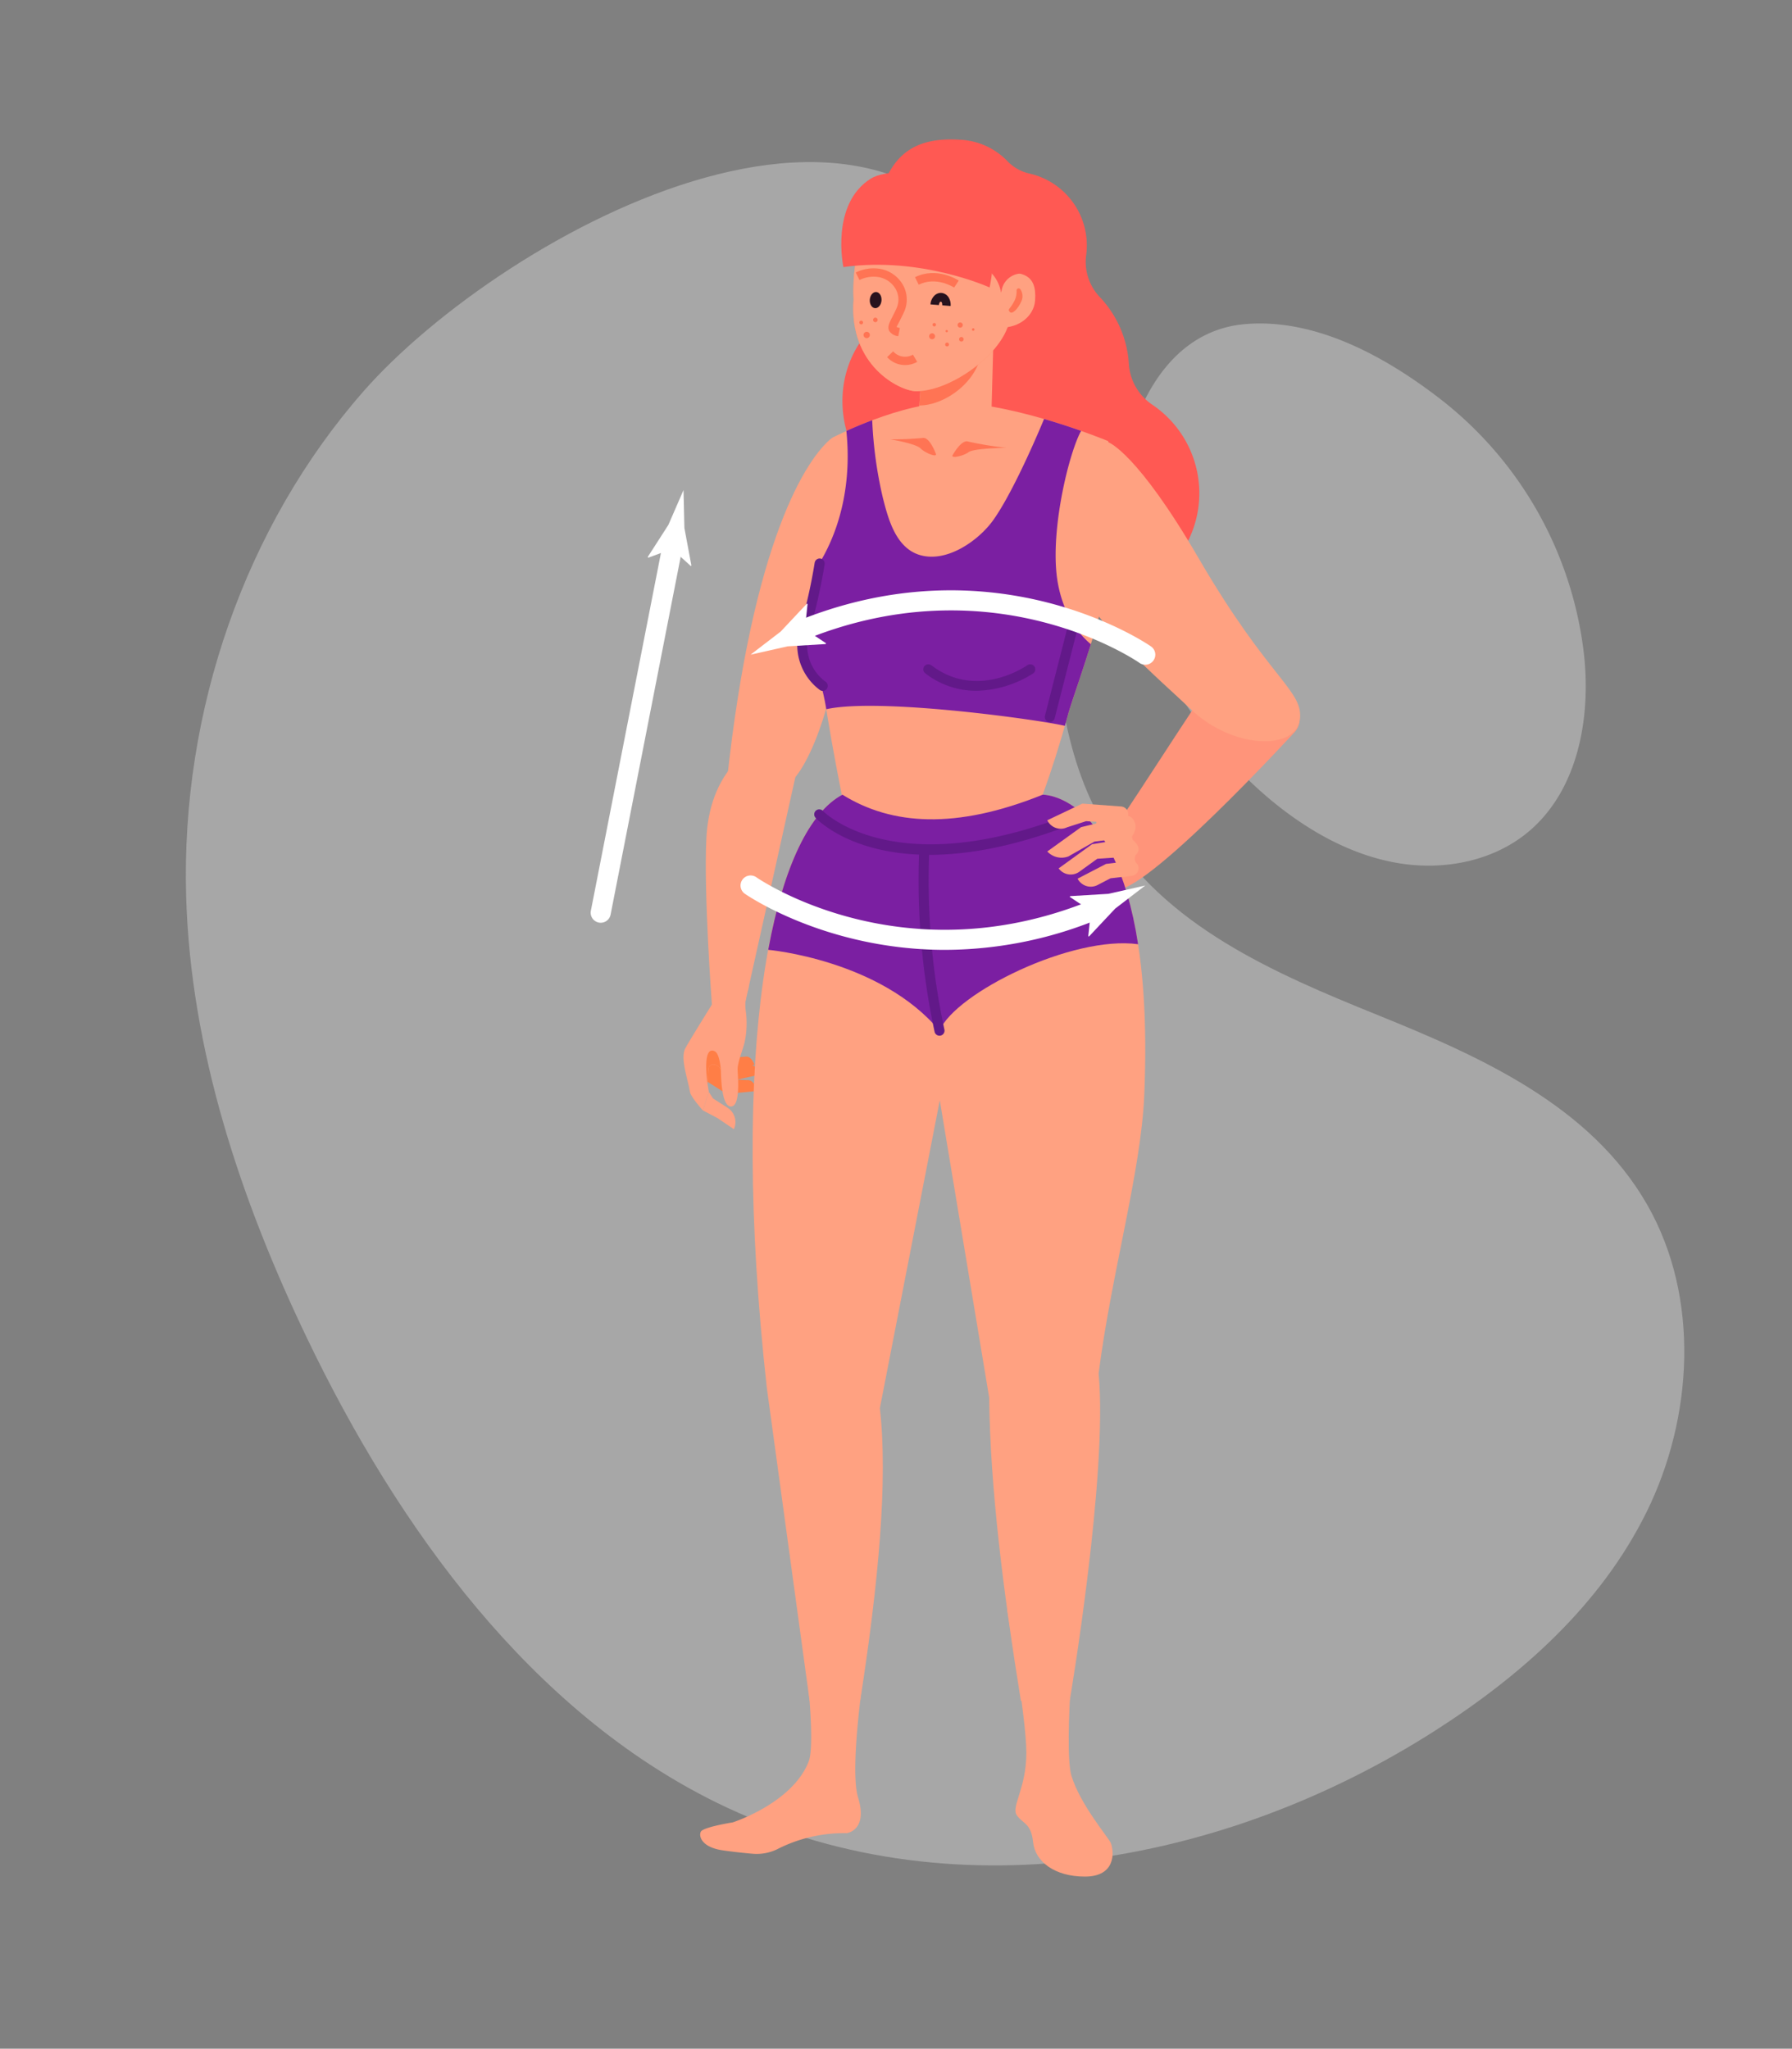 <svg xmlns="http://www.w3.org/2000/svg" width="361.022" height="412.81" viewBox="0 0 361.022 412.81">
  <rect x="0" y="0" width="361.022" height="412.81" fill="#808080" stroke="none"/>
  <g id="Grupo_1069625" data-name="Grupo 1069625" transform="translate(-300.547 -6749.492)">
    <g id="Grupo_1069624" data-name="Grupo 1069624">
      <g id="Grupo_1069623" data-name="Grupo 1069623">
        <g id="Grupo_1054842" data-name="Grupo 1054842" transform="translate(16 45)">
          <g id="BACKGROUND" transform="translate(562.885 6698.587) rotate(73)" opacity="0.38">
            <g id="Grupo_32241" data-name="Grupo 32241">
              <path id="Trazado_61861" data-name="Trazado 61861" d="M116.836,123.358c17.242-.56,33.914,5.121,50.407,9.88s34.145,8.671,50.839,4.578c22.445-5.5,38.1-24.007,52.166-41.355s29.968-35.746,52.519-40.852c21.058-4.768,43.777,3.779,59.1,18.171s24.172,33.847,29.692,53.543c13.672,48.786,7.073,105.031-28.45,142.839-28.421,30.249-71.324,45.107-113.7,51.529-30.57,4.633-62.351,5.406-92.077-2.743-36.167-9.915-67.952-33.284-86.91-63.9C68.222,219.193,47.632,125.606,116.836,123.358Z" transform="translate(-69.318 -34.087)" fill="#e8e8e8"/>
              <path id="Trazado_61862" data-name="Trazado 61862" d="M193.686,105c17.936.332,37.25-6.27,50.665-15.634,7.437-5.191,14.086-11.805,18.055-19.96s5.019-17.976,1.559-26.36c-4.993-12.1-18.127-18.94-30.982-21.385a76.125,76.125,0,0,0-57.064,12.191c-11.521,8.034-23.6,19.468-26.588,33.775-3.222,15.414,10.052,27.241,23.117,33.018A55,55,0,0,0,193.686,105Z" transform="translate(-89.297 -20.373)" fill="#e8e8e8"/>
            </g>
          </g>
          <g id="Grupo_15686" data-name="Grupo 15686" transform="translate(403.547 6732.587)">
            <g id="Grupo_15673" data-name="Grupo 15673" transform="translate(18.702 0)">
              <g id="Grupo_15656" data-name="Grupo 15656" transform="translate(0 121.123)">
                <g id="Grupo_15655" data-name="Grupo 15655" transform="translate(0 35.523)">
                  <path id="Trazado_24696" data-name="Trazado 24696" d="M186.992-82.892l3.28,2.225h0a3.425,3.425,0,0,0-1.264-4.312l-2.932-1.879-.845-1.3-1.212,3.7Z" transform="translate(-180.124 123.455)" fill="#ffa181"/>
                  <g id="Grupo_15653" data-name="Grupo 15653" transform="translate(2.611 25.663)">
                    <path id="Trazado_24697" data-name="Trazado 24697" d="M183.544-87.606l6.066,3.869,6.153-.583s-.5-2.273-1.922-2.195a25.307,25.307,0,0,1-4.263-.445l-3.912-3.572Z" transform="translate(-183.544 93.748)" fill="#ff7e46"/>
                    <path id="Trazado_24698" data-name="Trazado 24698" d="M184.08-89.818l5.211,3.318,5.03-1.1s-.645-1.83-1.812-1.62a20.953,20.953,0,0,1-3.572.059l-3.6-2.559Z" transform="translate(-182.633 91.724)" fill="#ff7e46"/>
                    <path id="Trazado_24699" data-name="Trazado 24699" d="M183.731-89l6.253,3.982,6.037-1.323s-.775-2.2-2.173-1.947a25.094,25.094,0,0,1-4.287.073l-4.314-3.072Z" transform="translate(-183.226 92.462)" fill="#ff7e46"/>
                  </g>
                  <g id="Grupo_15654" data-name="Grupo 15654">
                    <path id="Trazado_24700" data-name="Trazado 24700" d="M194.915-76.1c-.329,1.625-1.536,4.214-1.431,5.869.186,2.956.3,7.06-1.264,7.211-2.146.2-2.065-6.866-2.114-7.165a1.536,1.536,0,0,0-1.693-1.282h0a.9.9,0,0,0-.78.729l-.221,3.134.273,1.677-1.212,3.7s-2.416-2.708-2.586-3.691c-.478-2.778-1.963-6.739-.98-8.758.448-.926,5.389-8.885,5.389-8.885l2.719-14.241a4.207,4.207,0,0,1,6.315-2.808h0l-1.69,13.939a8.735,8.735,0,0,0-.518,4.414A18.171,18.171,0,0,1,194.915-76.1Z" transform="translate(-182.577 101.229)" fill="#ffa181"/>
                    <path id="Trazado_24701" data-name="Trazado 24701" d="M187.226-87.152a1.536,1.536,0,0,0-1.693-1.282.9.9,0,0,0-.78.729l-.221,3.134s-1.183-7.9,1.493-6.515C187.072-90.543,187.275-86.852,187.226-87.152Z" transform="translate(-179.697 118.195)" fill="#ff7e46"/>
                  </g>
                </g>
                <path id="Trazado_24702" data-name="Trazado 24702" d="M192.238-61.827l10.043-45.187-7.67-7.373-3.979,3.95c-4.2,4.171-6,9.911-6.282,15.826-.543,11.255,1.118,33.41,1.118,33.41Z" transform="translate(-179.749 114.387)" fill="#ffa181"/>
              </g>
              <g id="Grupo_15657" data-name="Grupo 15657" transform="translate(65.203 288.509)">
                <path id="Trazado_24703" data-name="Trazado 24703" d="M206.728-44.63s3.869,21.66,3.869,28.815-3.1,10.832-1.936,12.57,2.9,1.547,3.288,5.416,4.255,6.963,10.443,6.963,5.934-4.881,5.221-6.768c-.348-.923-6.188-7.738-7.929-13.54s1.161-35.389,1.161-35.389S208.081-60.875,206.728-44.63Z" transform="translate(-206.728 52.387)" fill="#ffa181"/>
              </g>
              <g id="Grupo_15658" data-name="Grupo 15658" transform="translate(3.361 288.457)">
                <path id="Trazado_24704" data-name="Trazado 24704" d="M203.809-44.97s3.7,26.28,1.863,30.964c-3.286,8.4-15.286,12.246-15.286,12.246s-5.94.945-6.426,1.868.151,3.132,4.328,3.758c2.106.316,4.376.548,6.112.7a9.5,9.5,0,0,0,5.076-.983A29.571,29.571,0,0,1,213.337.417s4.339-.524,2.3-7.163S217.7-38.08,217.7-38.08,207.248-65.061,203.809-44.97Z" transform="translate(-183.822 52.407)" fill="#ffa181"/>
              </g>
              <path id="Trazado_24705" data-name="Trazado 24705" d="M253.3-106.541S222.4-72.826,216.777-74.7s-3.086-8.664.235-12.643c1.814-2.173,11.212-17.071,18.939-28.542S258.044-112.237,253.3-106.541Z" transform="translate(-130.073 225.844)" fill="#ff947a"/>
              <path id="Trazado_24706" data-name="Trazado 24706" d="M221.726-98.329l-.121-.13a1.625,1.625,0,0,1,.121-2.357h0l-.653-2.041h0a1.649,1.649,0,0,1-.116-2.149l.316-.413-4.587-3.677-3.186.659s-1.1,9.808,3.132,11.9S221.726-98.329,221.726-98.329Z" transform="translate(-130.232 244.504)" fill="#ffa181"/>
              <path id="Trazado_24707" data-name="Trazado 24707" d="M233.679-137.658c-.885,11.21-9.989,19.636-20.335,18.82s-18.234-10.589-17.128-21.779c1.2-12.138,8.888-17.365,19.142-15.772C226.613-154.64,234.564-148.87,233.679-137.658Z" transform="translate(-159.569 163.64)" fill="#ff5953"/>
              <path id="Trazado_24708" data-name="Trazado 24708" d="M198.763-119.443a15.234,15.234,0,0,0,2.846-12.94,26.211,26.211,0,0,1-.688-7.746c.988-17.206,8.88-19.725,17.857-19.017a14.126,14.126,0,0,1,8.993,4.368,8.781,8.781,0,0,0,4.39,2.414,14.838,14.838,0,0,1,11.391,16.334,10.294,10.294,0,0,0,2.651,8.453,21.483,21.483,0,0,1,5.937,13.618,10.74,10.74,0,0,0,4.762,8.186,21.538,21.538,0,0,1,8.974,22.233,21.551,21.551,0,0,1-20.413,17.1A21.509,21.509,0,0,1,225.9-77.658a13.539,13.539,0,0,0-11.1-7.195c-.186-.011-.373-.022-.559-.038C196.2-86.314,189.108-106.916,198.763-119.443Z" transform="translate(-162.418 159.251)" fill="#ff5953"/>
              <path id="Trazado_24709" data-name="Trazado 24709" d="M185.807-67.6c5.2-48.864,16.153-65.392,21.193-69.379,0,0,2.2,24.557,1.031,42.867-.694,10.859-7.225,28.861-12.16,27.554C186.12-69.138,185.807-67.6,185.807-67.6Z" transform="translate(-177.087 197.113)" fill="#ffa181"/>
              <path id="Trazado_24710" data-name="Trazado 24710" d="M202.58-37.8s-10.367-43.6-10.105-60.289c.1-6.388,3.2-34.409,3.2-34.409s14.139-7.43,24.892-7.1c13.048.4,30.732,7.738,30.732,7.738s3.013,9.5,1.779,18.788c-1.922,14.471-8.55,31.633-9.817,36.212C229.627-27.548,216.128-29.881,202.58-37.8Z" transform="translate(-165.761 192.638)" fill="#ffa181"/>
              <path id="Trazado_24711" data-name="Trazado 24711" d="M194.769-109.277c4.784-7.865,6.428-17.4,5.462-26.7,1.374-.624,3.17-1.393,5.205-2.16a83.628,83.628,0,0,0,2.149,15.648c1.1,4.347,2.662,10.186,7.578,11.552,5.486,1.523,11.8-3.075,14.649-7.063,4.468-6.266,10.248-20.392,10.248-20.392,2.8.815,5.367,1.663,7.454,2.4-2.387,4.411-5.918,18.718-4.965,28.577.537,5.572,2.838,10.988,6.93,14.409-2.02,6.517-3.936,11.812-4.56,14.061-.224.813-.448,1.606-.672,2.389-4.455-1.11-37.214-5.753-48.062-3.35a45.983,45.983,0,0,0-1.139-5.167s-2.476-2.362-2.908-3.747c-1.434-4.6-.038-5.651,0-8.118C192.169-98.685,194.415-105.3,194.769-109.277Z" transform="translate(-167.42 194.716)" fill="#7b1fa2"/>
              <path id="Trazado_24712" data-name="Trazado 24712" d="M205.828-110.346h40.343s23.054-.448,20.462,60.57c-.656,15.437-6.609,35.843-9.19,56.034,1.906,20.324-5.8,65.813-5.8,65.813l-9.865.157C238.25,50.351,235.6,29.415,235.388,11.1l-9.946-59.871L213.368,13.275c1.647,14.428-.251,35.084-3.958,58.912h-10.2L190.587,9.1C183.071-58.785,191.181-102.573,205.828-110.346Z" transform="translate(-173.811 242.379)" fill="#ffa181"/>
              <path id="Trazado_24713" data-name="Trazado 24713" d="M223.408-62.792C211.445-77.106,188.9-79.09,188.9-79.09c3.116-16.974,8.372-27.762,14.957-31.256,9.919,6.174,22.873,7.041,40.343,0,0,0,14.525-.278,19.22,30.13C250.179-82.049,226.658-70.44,223.408-62.792Z" transform="translate(-171.836 242.379)" fill="#7b1fa2"/>
              <path id="Trazado_24714" data-name="Trazado 24714" d="M202.694-133.937s1.766-3.234,3.148-2.73a72.068,72.068,0,0,0,7.651,1.264s-6.445.043-7.576.864S202.24-133.2,202.694-133.937Z" transform="translate(-148.474 197.549)" fill="#ff7454"/>
              <path id="Trazado_24715" data-name="Trazado 24715" d="M207.2-133.769s-1.237-3.472-2.681-3.191a61.837,61.837,0,0,1-6.515.273s5.116.832,6.1,1.82S207.528-132.967,207.2-133.769Z" transform="translate(-156.361 197.113)" fill="#ff7454"/>
              <g id="Grupo_15660" data-name="Grupo 15660" transform="translate(47.127 37.278)">
                <g id="Grupo_15659" data-name="Grupo 15659">
                  <path id="Trazado_24716" data-name="Trazado 24716" d="M215.421-145.311l-.61,22.548-14.779-1.167,1.547-21.513Z" transform="translate(-200.033 145.443)" fill="#ffa181"/>
                </g>
              </g>
              <path id="Trazado_24717" data-name="Trazado 24717" d="M207.761-117.587h0c7.19.221,18.885-8.28,19.1-15.473,0,0,1.55-10.964-.373-14.425-3.337-6.01-17.711-7.017-23.467-6.18-8.818,1.285-7.705,17.573-7.705,17.573C194.262-122.706,204.616-117.682,207.761-117.587Z" transform="translate(-161.044 168.31)" fill="#ff8f68"/>
              <path id="Trazado_24718" data-name="Trazado 24718" d="M201.345-145.443l13.718.13a6.162,6.162,0,0,1-2.2,4.3c-.362,6.911-7.478,11.9-12.692,11.9Z" transform="translate(-152.671 182.721)" fill="#ff7454"/>
              <path id="Trazado_24719" data-name="Trazado 24719" d="M207.761-117.587h0c7.19.221,18.885-8.28,19.1-15.473,0,0,1.55-10.964-.373-14.425-3.337-6.01-17.711-7.017-23.467-6.18-8.818,1.285-7.705,17.573-7.705,17.573C194.262-122.706,204.616-117.682,207.761-117.587Z" transform="translate(-161.044 168.31)" fill="#ffa181"/>
              <path id="Trazado_24720" data-name="Trazado 24720" d="M213.161-143.582c-.246,3.083-3.2,5.516-6.909,5.416l.383-11.191C210.345-149.257,213.6-149.111,213.161-143.582Z" transform="translate(-142.334 176.068)" fill="#ffa181"/>
              <path id="Trazado_24721" data-name="Trazado 24721" d="M208.425-147.712a.413.413,0,0,1,.764-.227,2.449,2.449,0,0,1,.194,2.405c-.613,1.4-1.814,2.743-2.335,2.141s.043-.448.95-2.252A4.412,4.412,0,0,0,208.425-147.712Z" transform="translate(-141.319 178.146)" fill="#ff7454"/>
              <path id="Trazado_24722" data-name="Trazado 24722" d="M222.272-152.583c-5.251-2.1-25.022-3.032-25.022-3.032a29.067,29.067,0,0,0,11.328,11.871,35.3,35.3,0,0,0,7.748,3.2,7.433,7.433,0,0,1,5.281,6h0l.162-.7a4.129,4.129,0,0,1,4.557-3.143h0S227.523-150.48,222.272-152.583Z" transform="translate(-157.636 165.431)" fill="#ff5953"/>
              <g id="Grupo_15661" data-name="Grupo 15661" transform="translate(49.755 30.922)">
                <path id="Trazado_24723" data-name="Trazado 24723" d="M205.061-145.156a2.837,2.837,0,0,0-.375-1.687,1.9,1.9,0,0,0-1.458-.948,1.842,1.842,0,0,0-1.334.456,2.713,2.713,0,0,0-.888,1.857l1.7.135a1.051,1.051,0,0,1,.3-.7l.235.084a1.117,1.117,0,0,1,.132.667Z" transform="translate(-201.006 147.797)" fill="#28121e"/>
              </g>
              <g id="Grupo_15662" data-name="Grupo 15662" transform="translate(37.523 30.742)">
                <path id="Trazado_24724" data-name="Trazado 24724" d="M196.482-146.33c-.07.9.4,1.669,1.05,1.72s1.239-.634,1.309-1.531-.4-1.668-1.05-1.72S196.553-147.227,196.482-146.33Z" transform="translate(-196.475 147.864)" fill="#28121e"/>
              </g>
              <g id="Grupo_15663" data-name="Grupo 15663" transform="translate(46.636 26.914)">
                <path id="Trazado_24725" data-name="Trazado 24725" d="M207.732-146.351l.934-1.4c-.178-.119-4.406-2.875-8.815-.683l.751,1.509C204.144-148.694,207.694-146.375,207.732-146.351Z" transform="translate(-199.851 149.282)" fill="#ff7454"/>
              </g>
              <g id="Grupo_15664" data-name="Grupo 15664" transform="translate(34.703 25.978)">
                <path id="Trazado_24726" data-name="Trazado 24726" d="M203.987-135.966l.335-1.65a1.734,1.734,0,0,1-.683-.221c.059-.068.391-.715.686-1.29.248-.486.54-1.061.845-1.736a6.228,6.228,0,0,0,.319-.886,6,6,0,0,0-.9-5.086,6.572,6.572,0,0,0-4.927-2.77,8.047,8.047,0,0,0-4.233.818l.751,1.507a6.417,6.417,0,0,1,3.361-.645,4.906,4.906,0,0,1,3.672,2.06,4.275,4.275,0,0,1,.651,3.666,4.456,4.456,0,0,1-.235.648c-.289.645-.57,1.191-.807,1.658-.632,1.234-1.048,2.046-.661,2.848A2.376,2.376,0,0,0,203.987-135.966Z" transform="translate(-195.431 149.628)" fill="#ff7454"/>
              </g>
              <g id="Grupo_15665" data-name="Grupo 15665" transform="translate(41.018 42.699)">
                <path id="Trazado_24727" data-name="Trazado 24727" d="M201.363-140.673a4.988,4.988,0,0,0,2.473-.643l-.861-1.45a3.207,3.207,0,0,1-3.99-.67l-1.215,1.166A4.87,4.87,0,0,0,201.363-140.673Z" transform="translate(-197.77 143.435)" fill="#ff7454"/>
              </g>
              <path id="Trazado_24728" data-name="Trazado 24728" d="M203.031-145.109a.523.523,0,0,0,.48.564.525.525,0,0,0,.564-.481.526.526,0,0,0-.481-.564A.524.524,0,0,0,203.031-145.109Z" transform="translate(-147.812 182.468)" fill="#ff7454"/>
              <path id="Trazado_24729" data-name="Trazado 24729" d="M202.135-144.82a.228.228,0,0,0,.208.243.228.228,0,0,0,.243-.208.226.226,0,0,0-.208-.243A.226.226,0,0,0,202.135-144.82Z" transform="translate(-149.333 183.426)" fill="#ff7454"/>
              <path id="Trazado_24730" data-name="Trazado 24730" d="M203.141-144.083a.46.46,0,0,0,.424.494.456.456,0,0,0,.494-.421.46.46,0,0,0-.421-.494A.46.46,0,0,0,203.141-144.083Z" transform="translate(-147.625 184.314)" fill="#ff7454"/>
              <path id="Trazado_24731" data-name="Trazado 24731" d="M204.1-144.924a.258.258,0,0,0,.235.275.254.254,0,0,0,.273-.235.253.253,0,0,0-.232-.275A.257.257,0,0,0,204.1-144.924Z" transform="translate(-145.988 183.203)" fill="#ff7454"/>
              <path id="Trazado_24732" data-name="Trazado 24732" d="M202.1-143.733a.386.386,0,0,0,.354.413.385.385,0,0,0,.416-.354.386.386,0,0,0-.354-.413A.383.383,0,0,0,202.1-143.733Z" transform="translate(-149.389 185.023)" fill="#ff7454"/>
              <path id="Trazado_24733" data-name="Trazado 24733" d="M201.163-145.231a.344.344,0,0,0,.316.37.345.345,0,0,0,.37-.316.345.345,0,0,0-.316-.373A.345.345,0,0,0,201.163-145.231Z" transform="translate(-150.987 182.538)" fill="#ff7454"/>
              <path id="Trazado_24734" data-name="Trazado 24734" d="M202.1-144.136a.6.6,0,0,0-.551-.643.6.6,0,0,0-.643.548.6.6,0,0,0,.548.645A.6.6,0,0,0,202.1-144.136Z" transform="translate(-151.423 183.847)" fill="#ff7454"/>
              <path id="Trazado_24735" data-name="Trazado 24735" d="M196.725-145.53a.461.461,0,0,0,.421.494.459.459,0,0,0,.491-.421.455.455,0,0,0-.419-.491A.457.457,0,0,0,196.725-145.53Z" transform="translate(-158.531 181.858)" fill="#ff7454"/>
              <path id="Trazado_24736" data-name="Trazado 24736" d="M197.284-144.205a.638.638,0,0,0-.586-.686.638.638,0,0,0-.686.586.64.64,0,0,0,.586.686A.638.638,0,0,0,197.284-144.205Z" transform="translate(-159.743 183.656)" fill="#ff7454"/>
              <path id="Trazado_24737" data-name="Trazado 24737" d="M195.7-145.383a.372.372,0,0,0,.343.4.37.37,0,0,0,.4-.34.372.372,0,0,0-.34-.4A.372.372,0,0,0,195.7-145.383Z" transform="translate(-160.276 182.243)" fill="#ff7454"/>
              <path id="Trazado_24738" data-name="Trazado 24738" d="M224.233-133.617s-13.812-6.312-29.458-4.106c0,0-2.692-12.627,5.494-17.813C205.561-158.89,228.977-156.689,224.233-133.617Z" transform="translate(-162.562 163.446)" fill="#ff5953"/>
              <path id="Trazado_24739" data-name="Trazado 24739" d="M218.751-136.646s5.721,1.957,18.164,23.361c14.39,24.757,21.385,26.731,20.343,32.724s-13.55,5.734-21.952-2.335c-5.451-5.238-20.732-18.072-23.075-26.758S215.355-136.473,218.751-136.646Z" transform="translate(-133.135 197.674)" fill="#ffa181"/>
              <g id="Grupo_15671" data-name="Grupo 15671" transform="translate(22.928 84.439)">
                <g id="Grupo_15666" data-name="Grupo 15666" transform="translate(49.859 13.122)">
                  <path id="Trazado_24740" data-name="Trazado 24740" d="M210.551-103.289a1.013,1.013,0,0,0,.98-.764l4.544-17.8a1.012,1.012,0,0,0-.732-1.231,1.015,1.015,0,0,0-1.234.729l-4.541,17.8a1.012,1.012,0,0,0,.729,1.231A1.039,1.039,0,0,0,210.551-103.289Z" transform="translate(-209.537 123.114)" fill="#621989"/>
                </g>
                <g id="Grupo_15667" data-name="Grupo 15667">
                  <path id="Trazado_24741" data-name="Trazado 24741" d="M196.195-101.291a1.009,1.009,0,0,0,.845-.454,1.015,1.015,0,0,0-.281-1.4,9.116,9.116,0,0,1-3.129-10.527,110.335,110.335,0,0,0,2.935-13.11,1.014,1.014,0,0,0-.823-1.174,1.015,1.015,0,0,0-1.172.823,108.932,108.932,0,0,1-2.873,12.854,11.284,11.284,0,0,0,3.944,12.824A1,1,0,0,0,196.195-101.291Z" transform="translate(-191.07 127.974)" fill="#621989"/>
                </g>
                <g id="Grupo_15668" data-name="Grupo 15668" transform="translate(25.389 21.315)">
                  <path id="Trazado_24742" data-name="Trazado 24742" d="M211.149-114.735a22.11,22.11,0,0,0,11.447-3.5,1.015,1.015,0,0,0,.243-1.412,1.016,1.016,0,0,0-1.412-.243c-.41.286-10.173,6.993-19.328.022a1.017,1.017,0,0,0-1.42.192,1.015,1.015,0,0,0,.194,1.42A16.615,16.615,0,0,0,211.149-114.735Z" transform="translate(-200.474 120.079)" fill="#621989"/>
                </g>
                <g id="Grupo_15669" data-name="Grupo 15669" transform="translate(24.435 57.628)">
                  <path id="Trazado_24743" data-name="Trazado 24743" d="M204.328-68.1a.936.936,0,0,0,.243-.03,1.012,1.012,0,0,0,.742-1.223,143.475,143.475,0,0,1-3.035-36.223,1.012,1.012,0,0,0-.969-1.056,1.043,1.043,0,0,0-1.056.967,145.748,145.748,0,0,0,3.091,36.793A1.013,1.013,0,0,0,204.328-68.1Z" transform="translate(-200.12 106.629)" fill="#621989"/>
                </g>
                <g id="Grupo_15670" data-name="Grupo 15670" transform="translate(3.407 50.543)">
                  <path id="Trazado_24744" data-name="Trazado 24744" d="M215.578-100.086c8.016,0,18.351-1.812,31.35-7.219a1.012,1.012,0,0,0,.548-1.323,1.017,1.017,0,0,0-1.326-.548c-37.171,15.464-51.92.4-52.066.246a1.016,1.016,0,0,0-1.431-.049,1.011,1.011,0,0,0-.051,1.428C193.015-107.106,199.8-100.086,215.578-100.086Z" transform="translate(-192.332 109.254)" fill="#621989"/>
                </g>
              </g>
              <g id="Grupo_15672" data-name="Grupo 15672" transform="translate(73.289 133.831)">
                <path id="Trazado_24745" data-name="Trazado 24745" d="M216.78-109.68l7.757.57a1.566,1.566,0,0,1,1.493,1.547c-.03.856-.5,1.9-1.366,1.841l-7.125-.419-3.826,1.234a3,3,0,0,1-3.99-1.417h0Z" transform="translate(-209.723 109.68)" fill="#ffa181"/>
                <path id="Trazado_24746" data-name="Trazado 24746" d="M216.532-106.513l9.123-2.19c.853-.3,1.663.778,1.828,1.712.13.734-.305,2.211-1.01,2.454l-7.26.94-5.251,2.991a3.911,3.911,0,0,1-4.239-1.007Z" transform="translate(-209.723 111.254)" fill="#ffa181"/>
                <path id="Trazado_24747" data-name="Trazado 24747" d="M217.292-105.911l7.295-1.169c.888-.073,2.173,1.347,2.082,2.292a1.578,1.578,0,0,1-1.5,1.347l-6.822.459-3.6,2.605a2.993,2.993,0,0,1-4.179-.67h0Z" transform="translate(-208.28 114.094)" fill="#ffa181"/>
                <path id="Trazado_24748" data-name="Trazado 24748" d="M217.718-104.806l4.881-.583a1.5,1.5,0,0,1,1.674,1.558,1.56,1.56,0,0,1-1.407,1.426l-4.252.5-2.594,1.35a2.994,2.994,0,0,1-4.036-1.274h0Z" transform="translate(-205.88 116.955)" fill="#ffa181"/>
              </g>
            </g>
            <g id="Grupo_15677" data-name="Grupo 15677" transform="translate(32.215 90.85)">
              <g id="Grupo_15674" data-name="Grupo 15674" transform="translate(6.887)">
                <path id="Trazado_24749" data-name="Trazado 24749" d="M262.755-110.605a2,2,0,0,1-1.169-.375c-.294-.208-29.838-20.643-68.637-4.141a2.021,2.021,0,0,1-2.654-1.072,2.022,2.022,0,0,1,1.069-2.654c40.956-17.422,72.255,4.347,72.568,4.568a2.021,2.021,0,0,1,.475,2.821A2.02,2.02,0,0,1,262.755-110.605Z" transform="translate(-190.133 125.6)" fill="#fff"/>
              </g>
              <g id="Grupo_15676" data-name="Grupo 15676" transform="translate(0 2.721)">
                <g id="Grupo_15675" data-name="Grupo 15675">
                  <path id="Trazado_24750" data-name="Trazado 24750" d="M198.524-119.47l4.268,2.832-.092.154-7.668.462q-3.726.842-7.451,1.679,3.029-2.325,6.058-4.652l5.259-5.6.167.005Z" transform="translate(-187.582 124.592)" fill="#fff"/>
                </g>
              </g>
            </g>
            <g id="Grupo_15681" data-name="Grupo 15681" transform="translate(30.19 148.308)">
              <g id="Grupo_15678" data-name="Grupo 15678">
                <path id="Trazado_24751" data-name="Trazado 24751" d="M228.044-89.327c-24.09,0-40.138-11.161-40.362-11.32a2.02,2.02,0,0,1-.475-2.819,2.03,2.03,0,0,1,2.824-.481c.292.208,29.83,20.648,68.632,4.141a2.027,2.027,0,0,1,2.657,1.072,2.024,2.024,0,0,1-1.072,2.657A81.719,81.719,0,0,1,228.044-89.327Z" transform="translate(-186.832 104.318)" fill="#fff"/>
              </g>
              <g id="Grupo_15680" data-name="Grupo 15680" transform="translate(66.326 2.024)">
                <g id="Grupo_15679" data-name="Grupo 15679">
                  <path id="Trazado_24752" data-name="Trazado 24752" d="M215.667-98.441l-4.268-2.835.092-.151,7.667-.462q3.726-.842,7.452-1.679-3.029,2.325-6.058,4.652l-5.259,5.6-.167-.005Z" transform="translate(-211.399 103.568)" fill="#fff"/>
                </g>
              </g>
            </g>
            <g id="Grupo_15685" data-name="Grupo 15685" transform="translate(0 70.656)">
              <g id="Grupo_15682" data-name="Grupo 15682" transform="translate(0 7.693)">
                <path id="Trazado_24753" data-name="Trazado 24753" d="M177.678-50.744a1.923,1.923,0,0,1-.391-.038,2.024,2.024,0,0,1-1.6-2.376l14.773-75.435a2.025,2.025,0,0,1,2.376-1.6,2.024,2.024,0,0,1,1.6,2.376L179.662-52.38A2.025,2.025,0,0,1,177.678-50.744Z" transform="translate(-175.65 130.23)" fill="#fff"/>
              </g>
              <g id="Grupo_15684" data-name="Grupo 15684" transform="translate(11.505)">
                <g id="Grupo_15683" data-name="Grupo 15683">
                  <path id="Trazado_24754" data-name="Trazado 24754" d="M184.787-121.22l-4.808,1.771-.068-.165,4.152-6.461,3.045-7.006q.089,3.819.178,7.638l1.409,7.549-.1.132Z" transform="translate(-179.911 133.08)" fill="#fff"/>
                </g>
              </g>
            </g>
          </g>
        </g>
      </g>
    </g>
  </g>
</svg>
